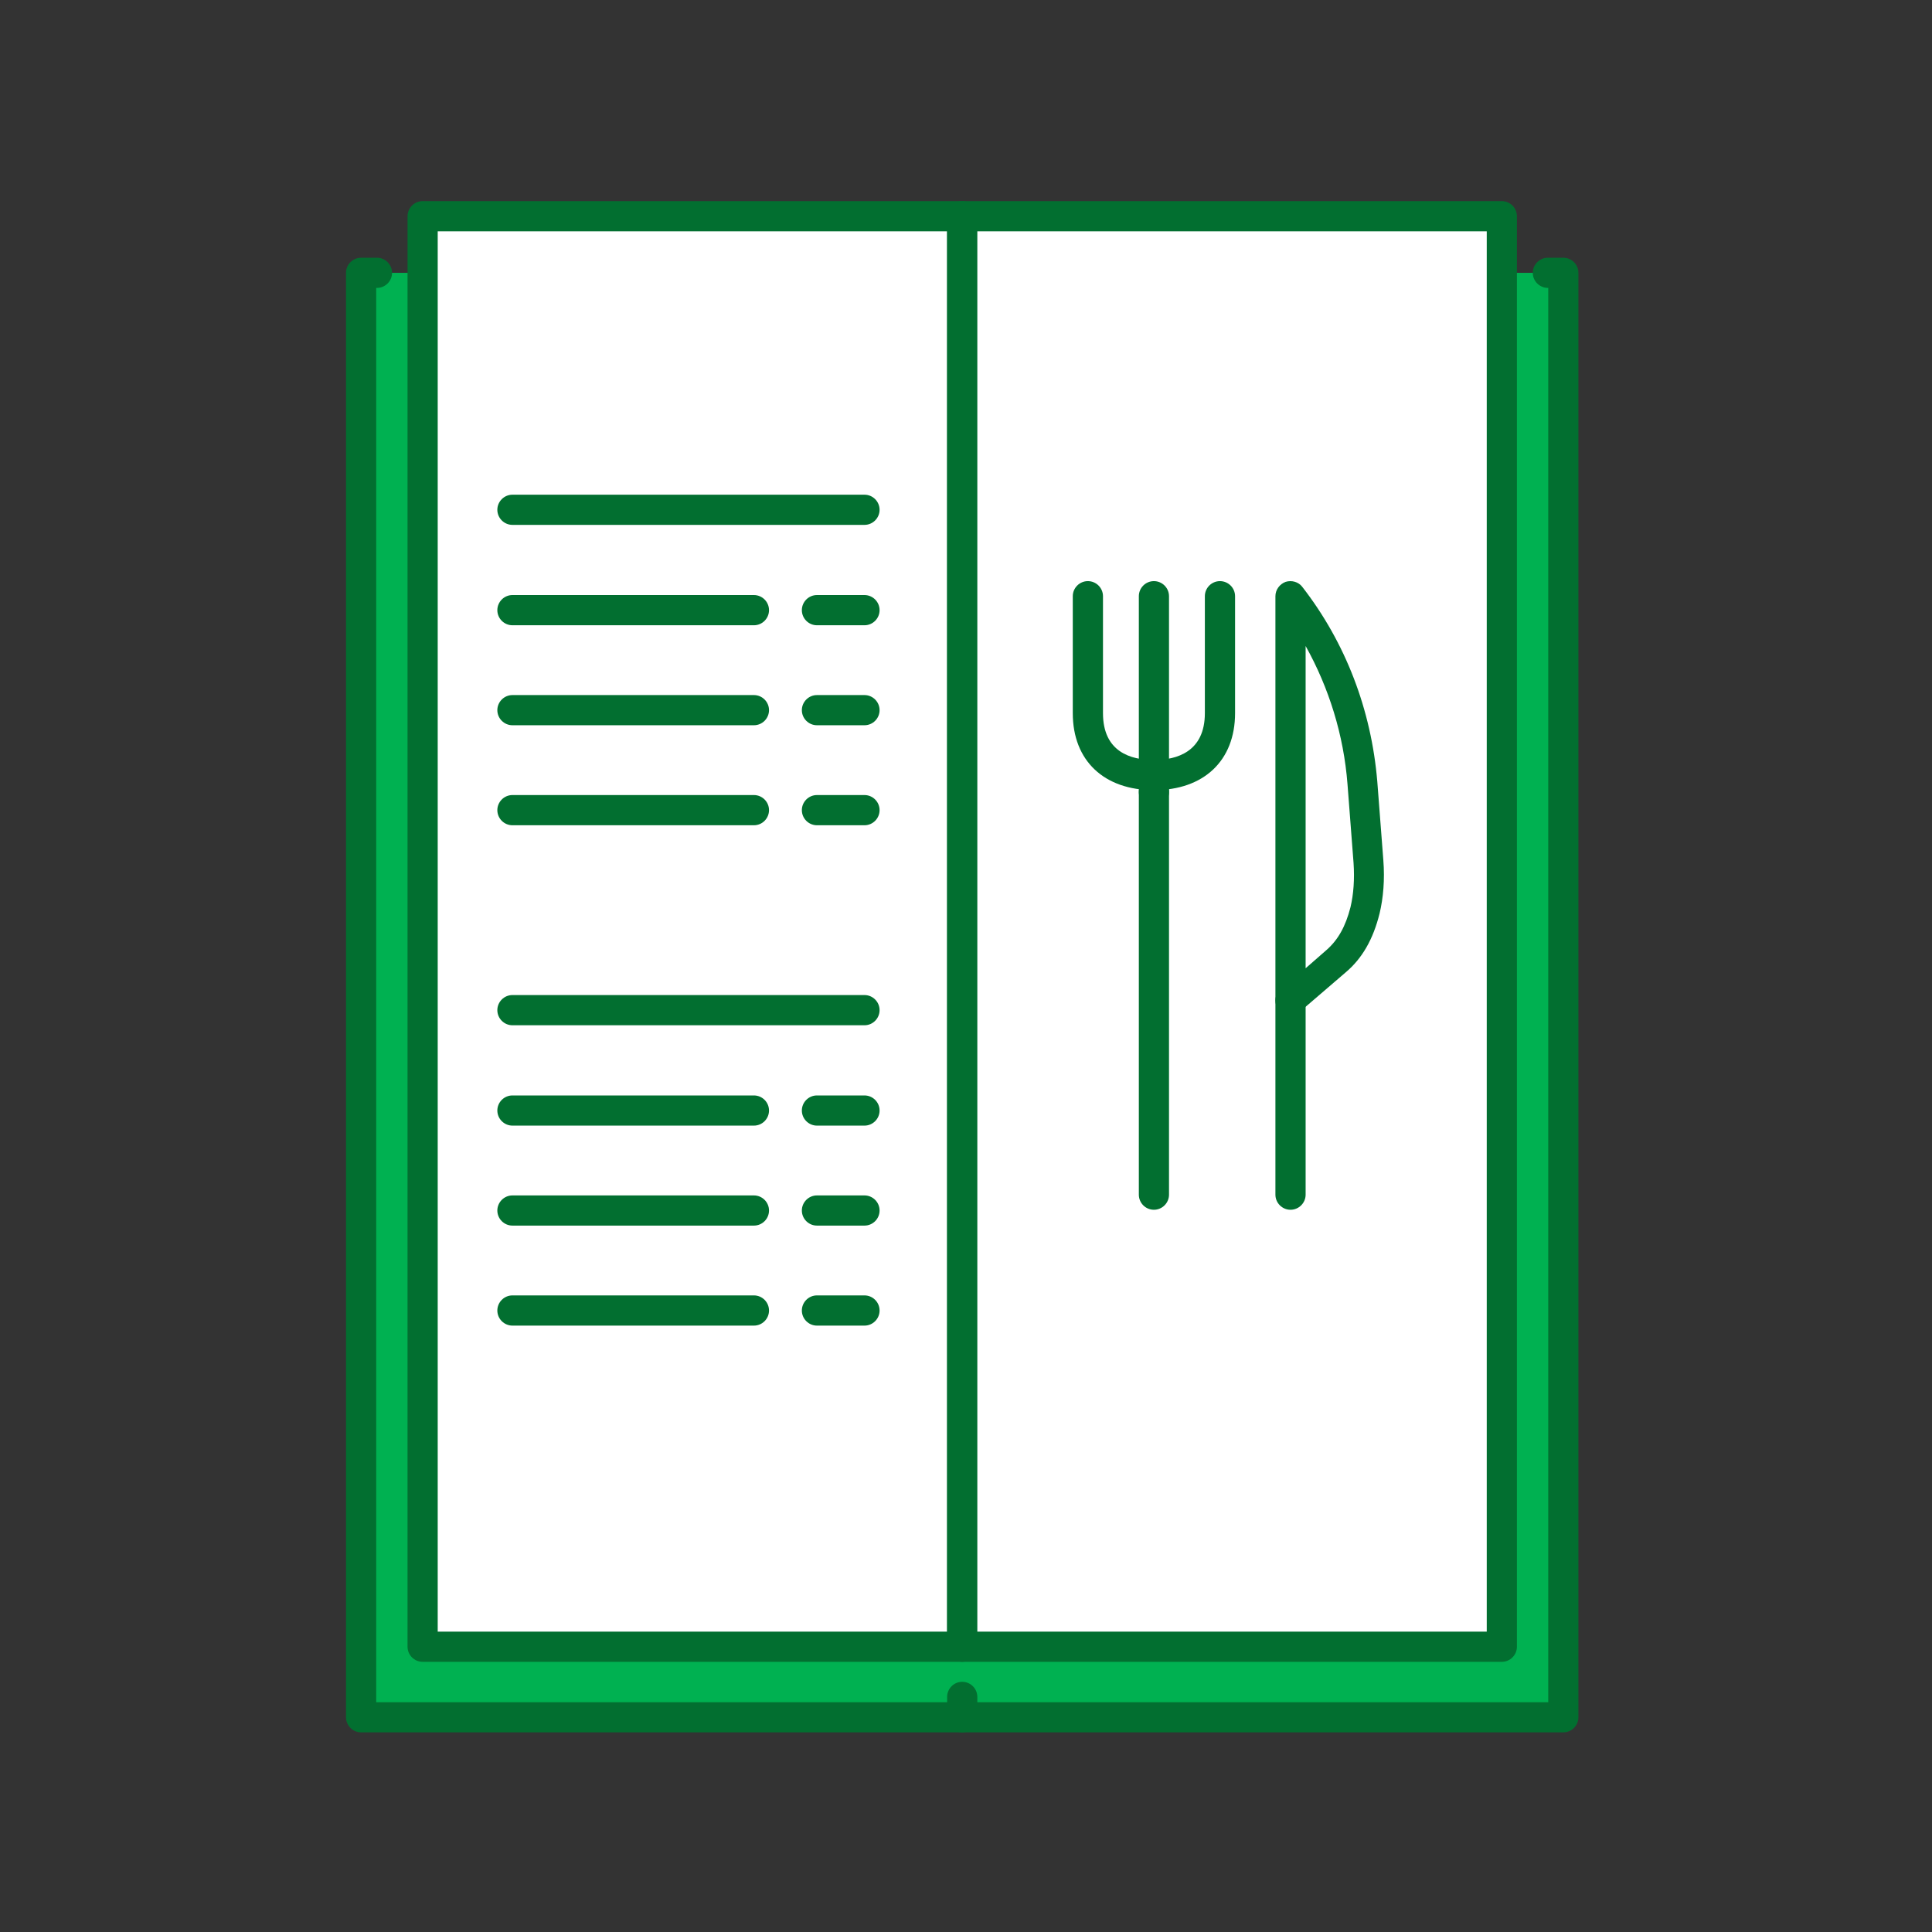 <svg width="52" height="52" viewBox="0 0 52 52" fill="none" xmlns="http://www.w3.org/2000/svg">
<rect x="0" y="0" width="52" height="52" fill="#333333" stroke="none"/>
<path d="M9.719 7.343H42.077V46.231H9.719V7.343Z" fill="#00B151"/>
<path d="M42.077 46.627H9.719C9.496 46.627 9.313 46.444 9.313 46.221V7.343C9.313 7.12 9.496 6.937 9.719 6.937H10.146C10.37 6.937 10.552 7.12 10.552 7.343C10.552 7.566 10.37 7.749 10.146 7.749H10.126V45.815H41.671V7.749H41.661C41.438 7.749 41.255 7.566 41.255 7.343C41.255 7.12 41.438 6.937 41.661 6.937H42.077C42.301 6.937 42.483 7.12 42.483 7.343V46.221C42.483 46.444 42.301 46.627 42.077 46.627Z" fill="#026F30"/>
<path d="M11.375 5.82H25.898V44.322H11.375V5.82Z" fill="white"/>
<path d="M25.898 44.728H11.375C11.152 44.728 10.969 44.545 10.969 44.322V5.82C10.969 5.596 11.152 5.413 11.375 5.413H25.898C26.122 5.413 26.305 5.596 26.305 5.82V44.322C26.305 44.545 26.122 44.728 25.898 44.728ZM11.781 43.916H25.492V6.226H11.781V43.916Z" fill="#026F30"/>
<path d="M25.898 5.82H40.422V44.322H25.898V5.82Z" fill="white"/>
<path d="M40.422 44.728H25.898C25.675 44.728 25.492 44.545 25.492 44.322V5.82C25.492 5.596 25.675 5.413 25.898 5.413H40.422C40.645 5.413 40.828 5.596 40.828 5.82V44.322C40.828 44.545 40.645 44.728 40.422 44.728ZM26.305 43.916H40.016V6.226H26.305V43.916Z" fill="#026F30"/>
<path d="M25.898 46.627C25.675 46.627 25.492 46.444 25.492 46.221V45.673C25.492 45.449 25.675 45.266 25.898 45.266C26.122 45.266 26.305 45.449 26.305 45.673V46.221C26.305 46.444 26.122 46.627 25.898 46.627Z" fill="#026F30"/>
<path d="M31.058 21.267C29.717 21.267 28.874 20.475 28.874 19.195V16.047C28.874 15.823 29.057 15.641 29.28 15.641C29.504 15.641 29.687 15.823 29.687 16.047V19.195C29.687 20.241 30.438 20.455 31.058 20.455C31.677 20.455 32.429 20.231 32.429 19.195V16.047C32.429 15.823 32.612 15.641 32.835 15.641C33.059 15.641 33.242 15.823 33.242 16.047V19.195C33.242 20.475 32.398 21.267 31.058 21.267Z" fill="#026F30"/>
<path d="M31.058 21.724C30.834 21.724 30.652 21.541 30.652 21.318V16.047C30.652 15.823 30.834 15.641 31.058 15.641C31.281 15.641 31.464 15.823 31.464 16.047V21.318C31.464 21.541 31.281 21.724 31.058 21.724Z" fill="#026F30"/>
<path d="M31.058 32.561C30.834 32.561 30.652 32.378 30.652 32.155V21.318C30.652 21.095 30.834 20.912 31.058 20.912C31.281 20.912 31.464 21.095 31.464 21.318V32.155C31.464 32.378 31.281 32.561 31.058 32.561Z" fill="#026F30"/>
<path d="M34.734 16.047V26.934L35.963 25.878C36.39 25.512 36.613 25.035 36.745 24.507C36.847 24.081 36.867 23.634 36.837 23.197L36.674 21.074C36.522 19.236 35.852 17.489 34.734 16.047Z" fill="white"/>
<path d="M34.734 27.341C34.673 27.341 34.623 27.33 34.562 27.3C34.419 27.239 34.328 27.087 34.328 26.934V16.047C34.328 15.874 34.44 15.722 34.602 15.661C34.765 15.61 34.948 15.661 35.049 15.793C36.217 17.296 36.908 19.104 37.07 21.034L37.233 23.156C37.273 23.674 37.233 24.162 37.131 24.588C36.959 25.279 36.664 25.797 36.217 26.173L34.988 27.229C34.927 27.3 34.826 27.341 34.734 27.341ZM35.141 17.387V26.061L35.699 25.573C36.014 25.299 36.217 24.934 36.349 24.416C36.431 24.07 36.461 23.664 36.431 23.227L36.268 21.105C36.166 19.784 35.77 18.515 35.141 17.387Z" fill="#026F30"/>
<path d="M34.734 32.561C34.511 32.561 34.328 32.378 34.328 32.155V26.924C34.328 26.701 34.511 26.518 34.734 26.518C34.958 26.518 35.141 26.701 35.141 26.924V32.155C35.141 32.378 34.958 32.561 34.734 32.561Z" fill="#026F30"/>
<path d="M23.268 14.127H13.792C13.569 14.127 13.386 13.944 13.386 13.721C13.386 13.498 13.569 13.315 13.792 13.315H23.268C23.491 13.315 23.674 13.498 23.674 13.721C23.674 13.944 23.491 14.127 23.268 14.127Z" fill="#026F30"/>
<path d="M23.268 16.829H21.988C21.765 16.829 21.582 16.646 21.582 16.423C21.582 16.199 21.765 16.016 21.988 16.016H23.268C23.491 16.016 23.674 16.199 23.674 16.423C23.674 16.646 23.491 16.829 23.268 16.829Z" fill="#026F30"/>
<path d="M20.292 16.829H13.792C13.569 16.829 13.386 16.646 13.386 16.423C13.386 16.199 13.569 16.016 13.792 16.016H20.292C20.516 16.016 20.698 16.199 20.698 16.423C20.698 16.646 20.516 16.829 20.292 16.829Z" fill="#026F30"/>
<path d="M23.268 19.52H21.988C21.765 19.52 21.582 19.337 21.582 19.114C21.582 18.891 21.765 18.708 21.988 18.708H23.268C23.491 18.708 23.674 18.891 23.674 19.114C23.674 19.337 23.491 19.52 23.268 19.52Z" fill="#026F30"/>
<path d="M20.292 19.52H13.792C13.569 19.52 13.386 19.337 13.386 19.114C13.386 18.891 13.569 18.708 13.792 18.708H20.292C20.516 18.708 20.698 18.891 20.698 19.114C20.698 19.337 20.516 19.52 20.292 19.52Z" fill="#026F30"/>
<path d="M23.268 22.212H21.988C21.765 22.212 21.582 22.029 21.582 21.805C21.582 21.582 21.765 21.399 21.988 21.399H23.268C23.491 21.399 23.674 21.582 23.674 21.805C23.674 22.029 23.491 22.212 23.268 22.212Z" fill="#026F30"/>
<path d="M20.292 22.212H13.792C13.569 22.212 13.386 22.029 13.386 21.805C13.386 21.582 13.569 21.399 13.792 21.399H20.292C20.516 21.399 20.698 21.582 20.698 21.805C20.698 22.029 20.516 22.212 20.292 22.212Z" fill="#026F30"/>
<path d="M23.268 27.595H13.792C13.569 27.595 13.386 27.412 13.386 27.188C13.386 26.965 13.569 26.782 13.792 26.782H23.268C23.491 26.782 23.674 26.965 23.674 27.188C23.674 27.412 23.491 27.595 23.268 27.595Z" fill="#026F30"/>
<path d="M23.268 30.296H21.988C21.765 30.296 21.582 30.113 21.582 29.89C21.582 29.666 21.765 29.484 21.988 29.484H23.268C23.491 29.484 23.674 29.666 23.674 29.89C23.674 30.113 23.491 30.296 23.268 30.296Z" fill="#026F30"/>
<path d="M20.292 30.296H13.792C13.569 30.296 13.386 30.113 13.386 29.89C13.386 29.666 13.569 29.484 13.792 29.484H20.292C20.516 29.484 20.698 29.666 20.698 29.89C20.698 30.113 20.516 30.296 20.292 30.296Z" fill="#026F30"/>
<path d="M23.268 32.987H21.988C21.765 32.987 21.582 32.805 21.582 32.581C21.582 32.358 21.765 32.175 21.988 32.175H23.268C23.491 32.175 23.674 32.358 23.674 32.581C23.674 32.805 23.491 32.987 23.268 32.987Z" fill="#026F30"/>
<path d="M20.292 32.987H13.792C13.569 32.987 13.386 32.805 13.386 32.581C13.386 32.358 13.569 32.175 13.792 32.175H20.292C20.516 32.175 20.698 32.358 20.698 32.581C20.698 32.805 20.516 32.987 20.292 32.987Z" fill="#026F30"/>
<path d="M23.268 35.679H21.988C21.765 35.679 21.582 35.496 21.582 35.273C21.582 35.049 21.765 34.866 21.988 34.866H23.268C23.491 34.866 23.674 35.049 23.674 35.273C23.674 35.496 23.491 35.679 23.268 35.679Z" fill="#026F30"/>
<path d="M20.292 35.679H13.792C13.569 35.679 13.386 35.496 13.386 35.273C13.386 35.049 13.569 34.866 13.792 34.866H20.292C20.516 34.866 20.698 35.049 20.698 35.273C20.698 35.496 20.516 35.679 20.292 35.679Z" fill="#026F30"/>
</svg>
